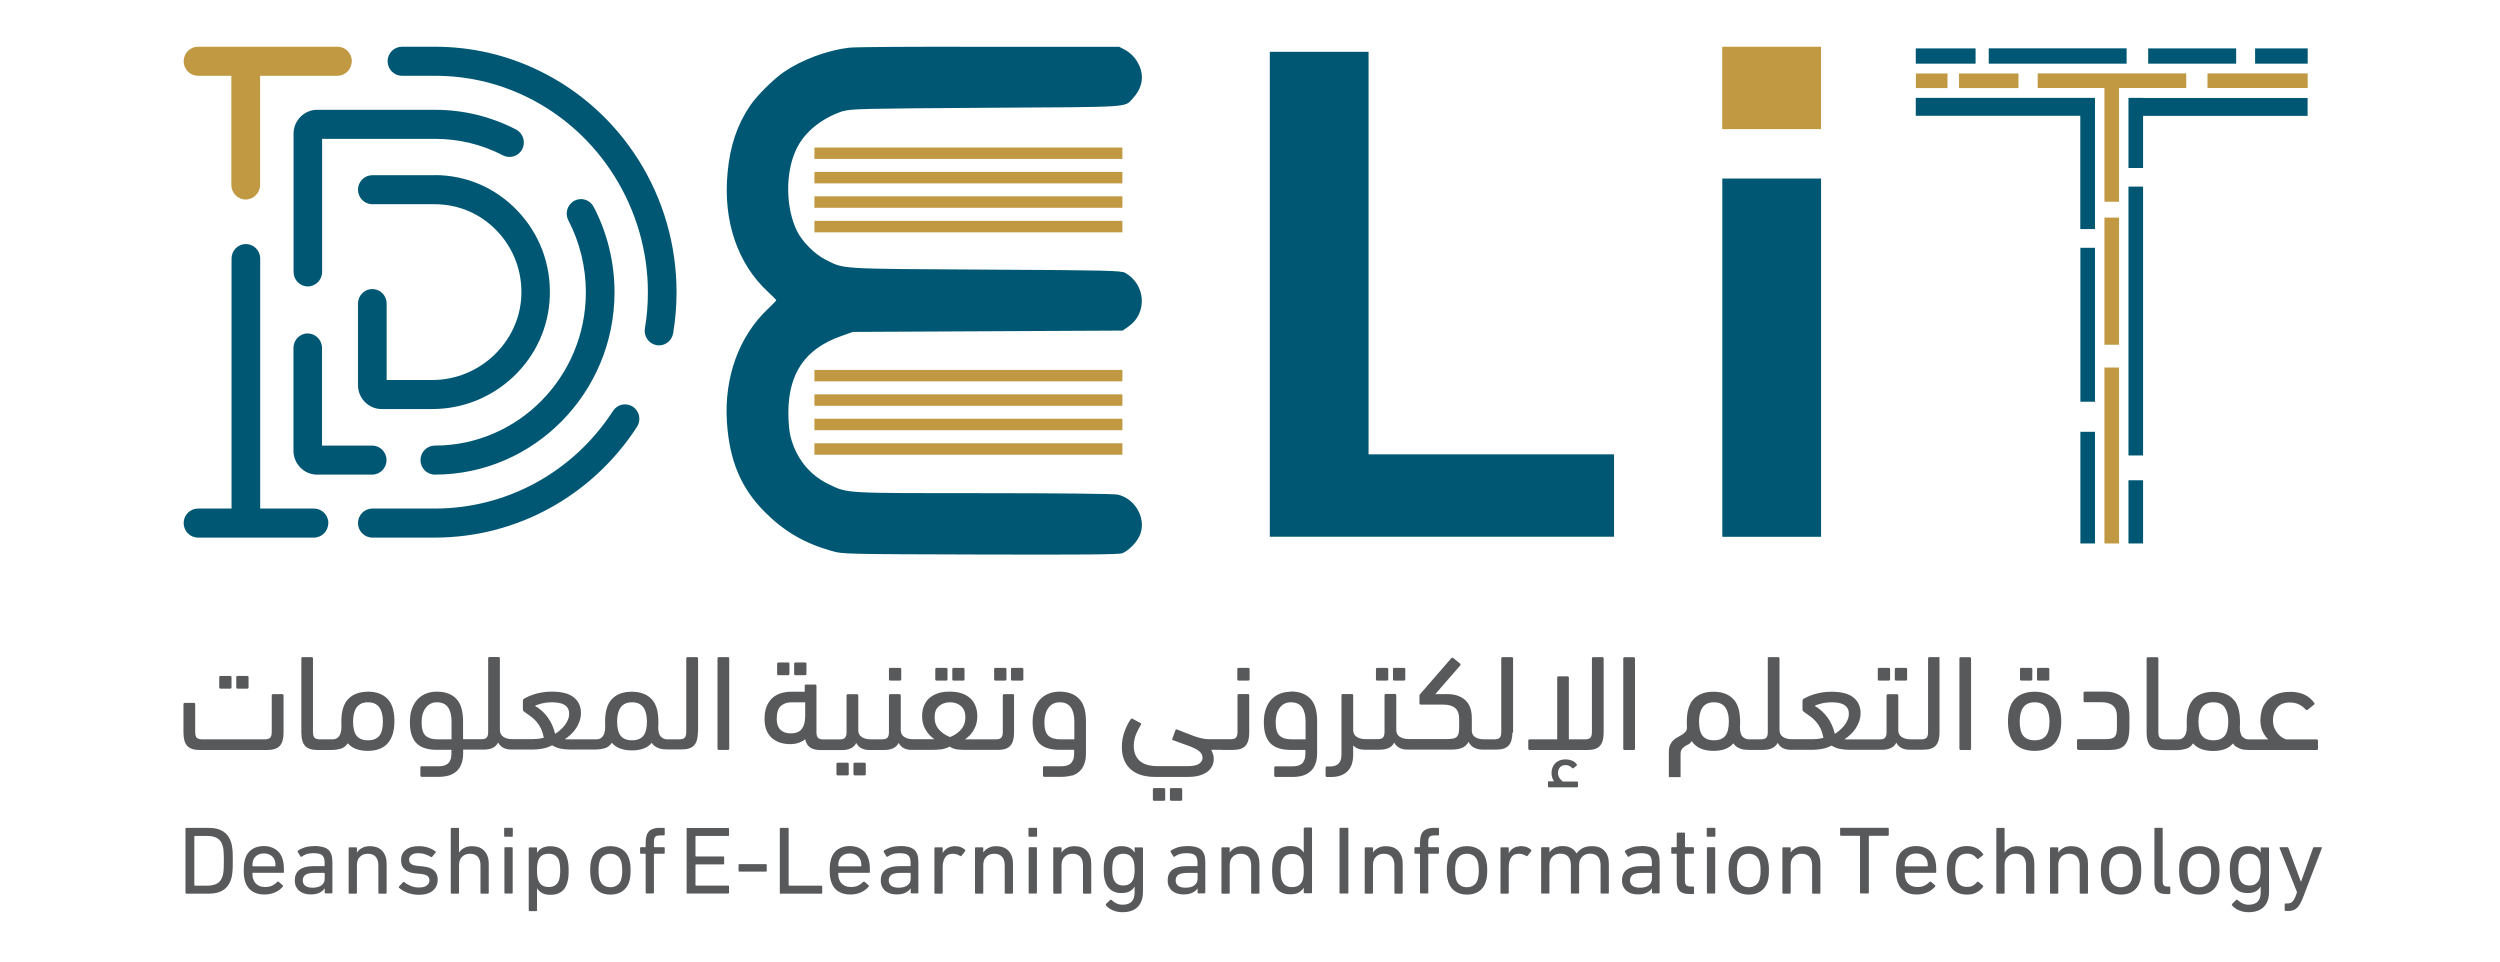 <?xml version="1.0" encoding="UTF-8"?>
<svg id="Layer_1" xmlns="http://www.w3.org/2000/svg" version="1.1" viewBox="0 0 260 100">
  <!-- Generator: Adobe Illustrator 29.1.0, SVG Export Plug-In . SVG Version: 2.1.0 Build 142)  -->
  <defs>
    <style>
      .st0 {
        fill: #c29943;
      }

      .st1 {
        fill: #005773;
      }

      .st2 {
        fill: #58595b;
      }
    </style>
  </defs>
  <path  fill="#58595b" d="M232.61,77.68c.14.09.28.16.43.21.15.05.3.08.46.09.15.01.3.02.44.02h6.99c.1,0,.14-.05.14-.14v-.82c0-.1-.05-.14-.14-.14h-3.15c-.09-.03-.21-.08-.36-.16-.15-.08-.31-.2-.46-.36-.15-.16-.28-.36-.4-.61s-.17-.54-.17-.89c0-.52.15-.95.44-1.3.29-.35.73-.52,1.33-.52.66,0,1.2.25,1.64.74.06.07.13.07.2.01l.64-.51c.08-.06.09-.12.04-.2-.25-.36-.58-.64-1-.85-.42-.2-.91-.3-1.48-.3-.63,0-1.14.1-1.55.29-.4.19-.72.44-.96.73-.23.29-.4.61-.48.96-.09.35-.13.67-.13.96,0,.46.08.86.24,1.19.16.33.35.61.58.82h-2.06c-.21,0-.41-.09-.6-.26-.19-.17-.29-.5-.3-.99,0-.09.02-.19.02-.3,0-.1,0-.21,0-.31,0-1.09-.25-1.88-.74-2.36-.49-.49-1.17-.73-2.03-.73s-1.54.24-2.03.73c-.49.49-.74,1.28-.74,2.36v.29c0,.09,0,.18.01.28,0,.25-.03.45-.08.62-.05.17-.12.3-.21.4-.09.1-.18.17-.29.21-.11.04-.21.06-.32.06h-1.36c-.24,0-.42-.05-.53-.16-.11-.11-.17-.31-.17-.59v-7.66c0-.09-.05-.14-.15-.14h-.93c-.1,0-.14.05-.14.14v7.73c0,.62.13,1.07.39,1.36.26.29.7.43,1.3.43h1.48c.27,0,.57-.04.88-.12.32-.08.58-.27.78-.58.24.28.54.48.88.6s.75.19,1.2.19.84-.06,1.19-.18c.35-.12.64-.32.88-.6.1.15.21.27.35.36ZM231.37,76.52c-.25.31-.64.47-1.18.47s-.93-.16-1.18-.47c-.25-.31-.37-.81-.37-1.49,0-.62.12-1.11.37-1.46.25-.35.64-.53,1.18-.53s.94.18,1.18.53.37.84.37,1.46c0,.68-.12,1.18-.37,1.49ZM93.61,88c-.37,0-.7.04-.98.13-.28.09-.51.2-.7.34-.04.04-.05.09-.02.14l.28.46c.03.05.08.06.14.01.14-.1.31-.18.49-.25.18-.06.42-.1.7-.1.46,0,.77.07.93.22.16.15.25.39.25.72v.35s-.02.06-.06.06h-1.12c-.6,0-1.07.12-1.41.36-.34.24-.51.62-.51,1.13,0,.24.04.45.13.64.09.18.2.33.35.45.15.12.32.21.52.27.2.06.42.09.65.09.38,0,.69-.06.92-.18.24-.12.42-.27.53-.45h.01v.42c0,.07.03.1.1.1h.6c.07,0,.1-.03.1-.1v-3.19c0-.59-.15-1.01-.44-1.26-.29-.25-.79-.38-1.48-.38ZM94.71,91.37c0,.3-.11.53-.33.7-.22.16-.53.25-.92.25-.33,0-.59-.06-.76-.19-.18-.13-.27-.32-.27-.56,0-.27.1-.47.29-.6.19-.12.51-.19.94-.19h.99s.06.02.06.06v.53ZM24.16,88.22c-.02-.15-.04-.27-.06-.37-.02-.1-.05-.2-.08-.29-.32-.97-1.08-1.46-2.28-1.46h-2.35c-.07,0-.1.03-.1.1v6.64c0,.07.03.1.1.1h2.35c1.2,0,1.96-.49,2.28-1.46.03-.09.05-.19.08-.29.02-.1.04-.22.06-.37.02-.15.03-.33.04-.53,0-.21.01-.46.01-.76s0-.56-.01-.76c0-.21-.02-.39-.04-.53ZM23.27,90.19c0,.18-.02.33-.03.46-.01.12-.03.23-.05.31-.02.08-.04.15-.06.21-.12.34-.3.58-.56.72-.26.14-.6.22-1.02.22h-1.28s-.06-.02-.06-.06v-5.05s.02-.06.06-.06h1.28c.42,0,.76.07,1.02.22.26.14.45.38.56.72.02.06.04.13.06.21.02.08.04.18.05.31.01.12.02.28.03.46,0,.18.01.41.01.67s0,.49-.01.67ZM29.42,90.78c.08,0,.11-.03.11-.1,0-.18,0-.34-.01-.48,0-.14-.02-.26-.03-.37-.01-.11-.03-.2-.05-.29-.02-.08-.04-.17-.07-.25-.14-.42-.37-.74-.71-.96s-.74-.34-1.22-.34-.88.11-1.22.33-.58.54-.71.97c-.05.15-.09.32-.12.51-.02.19-.04.43-.04.71s.01.52.04.7c.03.19.07.36.12.51.14.42.37.75.71.97.34.22.76.34,1.26.34.43,0,.81-.08,1.14-.23s.59-.35.79-.59c.04-.05.04-.1-.01-.14l-.42-.37s-.1-.03-.15.02c-.14.15-.31.28-.51.38-.21.1-.46.15-.75.15-.31,0-.57-.07-.78-.21-.21-.14-.37-.35-.46-.63-.03-.08-.05-.16-.06-.25-.01-.09-.02-.2-.02-.33,0-.04.02-.06.06-.06h3.11ZM26.32,89.5c.08-.24.22-.42.42-.55.2-.13.43-.19.71-.19s.52.07.71.19c.2.13.33.31.42.55.05.14.07.32.07.54,0,.04-.02.06-.06.06h-2.28s-.06-.02-.06-.06c0-.22.02-.4.07-.54ZM52.56,88.11c-.07,0-.1.03-.1.1v4.62c0,.07.03.1.1.1h.66c.07,0,.1-.03.1-.1v-4.62c0-.07-.03-.1-.1-.1h-.66ZM107.08,88.11c-.07,0-.1.03-.1.1v4.62c0,.07.03.1.1.1h.66c.07,0,.1-.03.1-.1v-4.62c0-.07-.03-.1-.1-.1h-.66ZM107.06,86.09c-.07,0-.1.03-.1.1v.73c0,.07.03.1.1.1h.7c.07,0,.1-.03.1-.1v-.73c0-.07-.03-.1-.1-.1h-.7ZM99.92,88.1c-.17-.06-.36-.1-.56-.1-.33,0-.6.07-.82.2-.22.13-.38.3-.49.51h-.01v-.49c0-.07-.03-.1-.1-.1h-.66c-.07,0-.1.03-.1.1v4.62c0,.07.03.1.1.1h.66c.07,0,.1-.03.1-.1v-2.64c0-.42.08-.76.25-1.02.16-.26.43-.39.81-.39.14,0,.28.02.4.06.12.04.24.1.36.17.05.04.1.03.14-.02l.38-.49s.03-.09-.02-.14c-.12-.11-.27-.2-.45-.27ZM103.64,88c-.34,0-.62.06-.85.19-.23.12-.41.28-.52.47h-.01v-.44c0-.07-.03-.1-.1-.1h-.66c-.07,0-.1.03-.1.1v4.62c0,.07.03.1.1.1h.66c.07,0,.1-.03.1-.1v-2.87c0-.36.1-.65.31-.86.21-.21.48-.32.82-.32.37,0,.64.11.83.32.18.21.27.52.27.91v2.82c0,.07.03.1.1.1h.66c.07,0,.1-.03.1-.1v-3.02c0-.55-.15-.99-.45-1.32-.3-.33-.72-.49-1.25-.49ZM68.64,86.09c-.51,0-.89.12-1.13.35s-.36.63-.36,1.2v.41s-.02.06-.06.06h-.42c-.07,0-.1.03-.1.1v.48c0,.07.03.1.1.1h.42s.06.02.06.06v3.97c0,.07.03.1.1.1h.66c.07,0,.1-.03.1-.1v-3.97s.02-.06.06-.06h.96c.07,0,.1-.03.1-.1v-.48c0-.07-.03-.1-.1-.1h-.96s-.06-.02-.06-.06v-.45c0-.15.01-.27.03-.36.02-.09.06-.17.11-.22.05-.05.13-.09.23-.11.1-.02.22-.03.38-.03h.27c.07,0,.1-.03.1-.1v-.58c0-.07-.03-.1-.1-.1h-.38ZM58.96,89.16c-.12-.38-.33-.67-.62-.86-.29-.19-.65-.29-1.08-.29-.37,0-.67.06-.89.19-.22.12-.39.28-.51.48h-.01v-.45c0-.07-.03-.1-.1-.1h-.66c-.07,0-.1.03-.1.1v6.43c0,.07.03.1.1.1h.66c.07,0,.1-.03.1-.1v-2.27h.01c.12.19.29.36.51.48.22.13.52.19.89.19.43,0,.79-.1,1.08-.29.29-.19.49-.48.62-.86.07-.19.11-.4.14-.6.02-.21.04-.46.04-.76s-.01-.55-.04-.76c-.02-.2-.07-.4-.14-.6ZM58.23,91.09c-.02.16-.05.31-.09.43-.17.49-.53.73-1.08.73s-.92-.25-1.09-.73c-.04-.11-.07-.25-.09-.41-.02-.16-.03-.36-.03-.6s0-.44.03-.59.05-.29.09-.41c.16-.48.53-.72,1.09-.72s.91.24,1.08.72c.04.13.07.28.09.44.02.16.03.35.03.56s0,.41-.03.57ZM65.42,89.3c-.14-.42-.37-.74-.71-.96-.34-.22-.75-.34-1.23-.34s-.89.11-1.23.34c-.34.22-.58.55-.71.96-.05.17-.1.34-.12.52-.03.18-.04.41-.04.69s.01.51.04.7c.03.18.07.36.12.53.14.41.37.73.71.96.34.23.75.34,1.23.34s.89-.11,1.23-.34c.34-.23.58-.55.71-.96.05-.17.1-.34.12-.53.03-.18.04-.42.04-.7s-.01-.51-.04-.69c-.03-.18-.07-.36-.12-.52ZM64.68,91.09c-.02.14-.05.28-.09.42-.08.24-.22.43-.41.56-.19.13-.43.2-.7.2s-.51-.07-.7-.2c-.19-.13-.33-.32-.41-.56-.04-.13-.07-.27-.09-.42s-.03-.33-.03-.57,0-.42.03-.56c.02-.14.05-.28.09-.41.08-.24.22-.43.41-.56.19-.13.42-.2.7-.2s.51.07.7.2c.19.13.33.32.41.56.04.13.07.27.09.41.02.14.03.33.03.56s0,.42-.03.57ZM90.36,90.78c.08,0,.11-.03.11-.1,0-.18,0-.34-.01-.48,0-.14-.02-.26-.03-.37-.01-.11-.03-.2-.05-.29-.02-.08-.04-.17-.07-.25-.14-.42-.37-.74-.71-.96-.34-.22-.74-.34-1.22-.34s-.88.11-1.22.33c-.34.22-.58.54-.71.97-.05.15-.09.32-.12.51-.02.19-.04.43-.04.71s.01.52.04.7c.03.19.07.36.12.51.14.42.37.75.71.97.34.22.76.34,1.26.34.43,0,.81-.08,1.13-.23s.59-.35.79-.59c.04-.05.04-.1-.01-.14l-.42-.37s-.1-.03-.15.02c-.14.15-.31.28-.51.38-.21.1-.46.15-.75.15s-.57-.07-.78-.21c-.21-.14-.37-.35-.46-.63-.03-.08-.05-.16-.06-.25-.01-.09-.02-.2-.02-.33,0-.04.02-.06.06-.06h3.11ZM87.25,89.5c.08-.24.22-.42.42-.55.2-.13.43-.19.71-.19s.52.07.71.19c.2.13.33.31.42.55.05.14.07.32.07.54,0,.04-.02.06-.06.06h-2.28s-.06-.02-.06-.06c0-.22.02-.4.07-.54ZM49.12,88c-.34,0-.62.06-.85.19-.23.12-.41.28-.52.47h-.01v-2.46c0-.07-.03-.1-.1-.1h-.66c-.07,0-.1.03-.1.1v6.64c0,.07.03.1.1.1h.66c.07,0,.1-.03.1-.1v-2.87c0-.36.1-.65.31-.86.21-.21.48-.32.82-.32.37,0,.65.11.83.32.18.21.27.52.27.91v2.82c0,.07.03.1.1.1h.66c.07,0,.1-.03.1-.1v-3.02c0-.55-.15-.99-.45-1.32-.3-.33-.72-.49-1.25-.49ZM52.53,86.09c-.07,0-.1.03-.1.1v.73c0,.07.03.1.1.1h.7c.07,0,.1-.03.1-.1v-.73c0-.07-.03-.1-.1-.1h-.7ZM44.04,90.11l-.52-.05c-.37-.03-.63-.1-.76-.21-.14-.1-.21-.25-.21-.45s.08-.35.24-.48c.16-.12.39-.19.7-.19.25,0,.5.04.73.12.24.08.43.17.59.27.05.03.1.03.14-.02l.35-.43c.04-.06.03-.11-.02-.14-.21-.15-.46-.28-.75-.38-.3-.1-.63-.15-.99-.15-.58,0-1.03.13-1.35.39-.32.26-.48.62-.48,1.08,0,.4.12.71.37.94s.61.37,1.1.42l.52.05c.38.04.64.12.77.23.13.11.19.26.19.45,0,.21-.09.39-.27.53-.18.14-.45.21-.81.21-.3,0-.58-.05-.85-.16-.26-.11-.49-.24-.67-.39-.05-.05-.1-.05-.14,0l-.42.44s-.05.09,0,.14c.1.09.22.17.35.26.13.08.28.16.45.23.17.07.35.13.56.17.21.04.43.07.67.07.64,0,1.14-.14,1.48-.43.34-.29.51-.67.51-1.15,0-.39-.12-.7-.37-.94-.24-.23-.62-.38-1.12-.42ZM76.91,89.87c-.07,0-.1.03-.1.1v.58c0,.07.03.1.1.1h2.73c.07,0,.1-.03.1-.1v-.58c0-.07-.03-.1-.1-.1h-2.73ZM82.08,92.1s-.06-.02-.06-.06v-5.84c0-.07-.03-.1-.1-.1h-.72c-.07,0-.1.03-.1.1v6.64c0,.07.03.1.1.1h4.21c.07,0,.1-.03.1-.1v-.63c0-.07-.03-.1-.1-.1h-3.33ZM32.67,88c-.37,0-.7.04-.98.13-.28.09-.51.2-.7.34-.04.04-.05.09-.02.14l.28.46c.03.05.08.06.14.01.14-.1.31-.18.49-.25.18-.06.42-.1.7-.1.46,0,.77.07.93.22.16.15.25.39.25.72v.35s-.02.06-.06.06h-1.12c-.6,0-1.07.12-1.41.36-.34.24-.51.62-.51,1.13,0,.24.04.45.13.64.09.18.2.33.35.45.15.12.32.21.52.27.2.06.42.09.65.09.38,0,.68-.06.92-.18.24-.12.42-.27.53-.45h.01v.42c0,.07.03.1.1.1h.6c.07,0,.1-.03.1-.1v-3.19c0-.59-.15-1.01-.44-1.26-.29-.25-.79-.38-1.48-.38ZM33.77,91.37c0,.3-.11.53-.33.7-.22.16-.53.25-.92.25-.33,0-.58-.06-.76-.19-.18-.13-.27-.32-.27-.56,0-.27.1-.47.29-.6.19-.12.51-.19.94-.19h.99s.06.02.06.06v.53ZM38.5,88c-.34,0-.62.06-.85.19-.23.12-.41.28-.52.47h-.01v-.44c0-.07-.03-.1-.1-.1h-.66c-.07,0-.1.03-.1.1v4.62c0,.07.03.1.1.1h.66c.07,0,.1-.03.1-.1v-2.87c0-.36.1-.65.31-.86.21-.21.48-.32.82-.32.37,0,.65.11.83.32.18.21.27.52.27.91v2.82c0,.07.03.1.1.1h.66c.07,0,.1-.03.1-.1v-3.02c0-.55-.15-.99-.45-1.32-.3-.33-.72-.49-1.25-.49ZM71.51,86.09c-.07,0-.1.03-.1.1v6.64c0,.07.03.1.1.1h4.21c.07,0,.1-.03.1-.1v-.63c0-.07-.03-.1-.1-.1h-3.33s-.06-.02-.06-.06v-2.08s.02-.06.06-.06h2.82c.07,0,.1-.03.1-.1v-.63c0-.07-.03-.1-.1-.1h-2.82s-.06-.02-.06-.06v-2.01s.02-.06.06-.06h3.33c.07,0,.1-.03.1-.1v-.63c0-.07-.03-.1-.1-.1h-4.21ZM203.46,89.54c.08-.25.22-.44.41-.57.19-.12.42-.19.69-.19.25,0,.45.04.61.13.16.09.31.22.45.39.04.05.09.05.14.01l.45-.36c.05-.04.07-.09.03-.14-.18-.26-.41-.45-.69-.6-.28-.14-.61-.22-.99-.22-.47,0-.88.11-1.22.33-.34.22-.58.54-.72.97-.05.15-.09.32-.11.52-.03.2-.04.43-.04.7s.01.51.04.71c.03.2.07.37.11.52.14.42.38.74.72.97.34.22.75.33,1.22.33.38,0,.71-.07.99-.22.28-.14.52-.34.69-.6.03-.05.02-.1-.03-.14l-.45-.36c-.05-.04-.1-.04-.14,0-.14.17-.29.31-.45.39-.16.09-.36.13-.61.13-.27,0-.5-.06-.69-.19-.19-.12-.33-.31-.41-.57-.04-.13-.07-.27-.09-.43-.02-.16-.03-.34-.03-.56s0-.4.03-.55c.02-.15.05-.29.09-.42ZM191.47,86.09c-.07,0-.1.03-.1.1v.63c0,.07.03.1.1.1h1.91s.06.02.06.06v5.84c0,.07.03.1.1.1h.72c.07,0,.1-.03.1-.1v-5.84s.02-.06.06-.06h1.91c.07,0,.1-.03.1-.1v-.63c0-.07-.03-.1-.1-.1h-4.87ZM177.62,88.11c-.07,0-.1.03-.1.1v4.62c0,.07.03.1.1.1h.66c.07,0,.1-.03.1-.1v-4.62c0-.07-.03-.1-.1-.1h-.66ZM158.79,88.1c-.17-.06-.36-.1-.56-.1-.33,0-.6.07-.82.2-.22.13-.38.3-.49.51h-.01v-.49c0-.07-.03-.1-.1-.1h-.66c-.07,0-.1.03-.1.1v4.62c0,.07.03.1.1.1h.66c.07,0,.1-.03.1-.1v-2.64c0-.42.08-.76.25-1.02s.43-.39.81-.39c.14,0,.28.02.4.06.12.04.24.1.36.17.05.04.1.03.14-.02l.38-.49s.03-.09-.02-.14c-.12-.11-.27-.2-.45-.27ZM187.61,88c-.34,0-.62.06-.85.19s-.41.28-.52.47h-.01v-.44c0-.07-.03-.1-.1-.1h-.66c-.07,0-.1.03-.1.1v4.62c0,.07.03.1.1.1h.66c.07,0,.1-.03.1-.1v-2.87c0-.36.1-.65.31-.86.21-.21.48-.32.82-.32.37,0,.64.11.83.32.18.21.27.52.27.91v2.82c0,.07.03.1.1.1h.66c.07,0,.1-.03.1-.1v-3.02c0-.55-.15-.99-.45-1.32-.3-.33-.72-.49-1.25-.49ZM177.6,86.09c-.07,0-.1.03-.1.1v.73c0,.07.03.1.1.1h.7c.07,0,.1-.03.1-.1v-.73c0-.07-.03-.1-.1-.1h-.7ZM165.56,88c-.38,0-.69.07-.95.2-.26.13-.47.32-.64.55h-.01c-.14-.24-.33-.43-.57-.56-.24-.13-.53-.2-.87-.2s-.62.06-.85.19c-.23.12-.41.28-.52.47h-.01v-.44c0-.07-.03-.1-.1-.1h-.66c-.07,0-.1.03-.1.1v4.62c0,.07.03.1.1.1h.66c.07,0,.1-.03.1-.1v-2.87c0-.36.1-.65.31-.86.21-.21.48-.32.82-.32.37,0,.65.11.83.32.18.21.27.52.27.91v2.82c0,.07.03.1.1.1h.66c.07,0,.1-.03.1-.1v-2.87c0-.36.11-.65.32-.86.21-.21.48-.32.81-.32.37,0,.65.11.83.32.18.21.27.52.27.91v2.82c0,.07.03.1.1.1h.66c.07,0,.1-.03.1-.1v-3.02c0-.55-.15-.99-.45-1.32-.3-.33-.73-.49-1.31-.49ZM170.7,88c-.37,0-.69.04-.98.13-.28.09-.51.2-.7.34-.04.04-.05.09-.02.14l.28.46c.03.05.08.06.14.01.14-.1.31-.18.49-.25.19-.06.42-.1.7-.1.46,0,.77.07.93.22.16.15.25.39.25.72v.35s-.02.06-.06.06h-1.12c-.6,0-1.07.12-1.41.36-.34.24-.51.62-.51,1.13,0,.24.04.45.13.64.09.18.2.33.35.45.15.12.32.21.52.27.2.06.42.09.65.09.38,0,.68-.06.92-.18.24-.12.42-.27.53-.45h.01v.42c0,.07.03.1.1.1h.6c.07,0,.1-.03.1-.1v-3.19c0-.59-.15-1.01-.44-1.26-.29-.25-.79-.38-1.48-.38ZM171.8,91.37c0,.3-.11.53-.33.7s-.53.25-.92.25c-.33,0-.58-.06-.76-.19-.18-.13-.27-.32-.27-.56,0-.27.1-.47.29-.6.19-.12.51-.19.94-.19h.99s.06.02.06.06v.53ZM175.3,88.11s-.06-.02-.06-.06v-1.36c0-.07-.03-.1-.1-.1h-.66c-.07,0-.1.03-.1.1v1.36s-.02.06-.06.06h-.41c-.07,0-.1.03-.1.1v.48c0,.07.03.1.1.1h.41s.06.02.06.06v2.76c0,.48.1.82.3,1.04.2.22.54.33,1.02.33h.38c.07,0,.1-.03.1-.1v-.58c0-.07-.03-.1-.1-.1h-.22c-.22,0-.38-.04-.48-.13-.1-.08-.15-.25-.15-.49v-2.73s.02-.06.06-.06h.78c.07,0,.1-.03.1-.1v-.48c0-.07-.03-.1-.1-.1h-.78ZM183.81,89.3c-.14-.42-.37-.74-.71-.96-.34-.22-.75-.34-1.23-.34s-.89.11-1.23.34-.58.55-.71.96c-.05.17-.1.34-.12.52-.03.18-.04.41-.04.69s.01.51.04.7c.03.18.07.36.12.53.14.41.37.73.71.96.34.23.75.34,1.23.34s.89-.11,1.23-.34c.34-.23.58-.55.71-.96.05-.17.1-.34.12-.53.03-.18.04-.42.04-.7s-.01-.51-.04-.69c-.03-.18-.07-.36-.12-.52ZM183.07,91.09c-.02.14-.05.28-.09.42-.08.24-.22.43-.41.56-.19.13-.42.2-.7.2s-.51-.07-.7-.2c-.19-.13-.33-.32-.41-.56-.04-.13-.07-.27-.09-.42-.02-.14-.03-.33-.03-.57s0-.42.03-.56c.02-.14.05-.28.09-.41.08-.24.22-.43.41-.56.19-.13.42-.2.7-.2s.51.07.7.2c.19.13.33.32.41.56.04.13.07.27.09.41.02.14.03.33.03.56s0,.42-.03.57ZM235.21,88.11c-.07,0-.1.03-.1.1v.45h-.01c-.12-.2-.28-.36-.5-.48-.22-.12-.51-.18-.87-.18-.42,0-.77.1-1.05.3-.28.2-.48.49-.61.87-.06.18-.1.37-.13.56-.02.19-.04.43-.04.71s.01.52.04.71c.02.19.07.38.13.56.12.38.33.67.61.87.28.2.63.3,1.05.3.36,0,.65-.06.87-.18.22-.12.38-.29.5-.49h.01v.57c0,.44-.1.77-.31.99-.21.21-.52.32-.93.32-.24,0-.45-.04-.63-.13-.18-.08-.36-.2-.53-.36-.05-.05-.11-.05-.15,0l-.42.41s-.05.09-.01.14c.16.21.4.39.71.52.31.13.64.2.99.2.7,0,1.23-.18,1.6-.55.37-.37.55-.89.55-1.58v-4.51c0-.07-.03-.1-.1-.1h-.66ZM235.08,90.97c-.02.15-.05.28-.09.4-.17.48-.52.72-1.05.72s-.87-.24-1.04-.72c-.08-.24-.12-.55-.12-.93,0-.19.01-.37.03-.52.02-.15.05-.29.09-.42.17-.47.52-.71,1.04-.71s.88.24,1.05.71c.04.13.07.26.09.41.02.14.03.32.03.53s0,.38-.03.53ZM230.67,89.3c-.14-.42-.37-.74-.71-.96s-.75-.34-1.23-.34-.89.11-1.23.34c-.34.22-.58.55-.71.96-.05.17-.1.34-.12.52-.03.18-.04.41-.04.69s.01.51.04.7c.03.18.07.36.12.53.14.41.37.73.71.96.34.23.75.34,1.23.34s.89-.11,1.23-.34c.34-.23.58-.55.71-.96.05-.17.1-.34.12-.53.03-.18.04-.42.04-.7s-.01-.51-.04-.69c-.03-.18-.07-.36-.12-.52ZM229.93,91.09c-.02.14-.05.28-.09.42-.08.24-.22.43-.41.56-.19.13-.42.2-.7.2s-.51-.07-.7-.2c-.19-.13-.33-.32-.41-.56-.04-.13-.07-.27-.09-.42-.02-.14-.03-.33-.03-.57s0-.42.03-.56c.02-.14.05-.28.09-.41.08-.24.22-.43.41-.56.19-.13.42-.2.7-.2s.51.07.7.2c.19.13.33.32.41.56.04.13.07.27.09.41.02.14.03.33.03.56s0,.42-.03.57ZM225.41,92.2c-.17,0-.3-.04-.37-.12-.08-.08-.12-.22-.12-.42v-5.47c0-.07-.03-.1-.1-.1h-.66c-.07,0-.1.03-.1.1v5.52c0,.44.09.76.28.96.18.2.49.31.92.31h.35c.07,0,.1-.03.1-.1v-.58c0-.07-.03-.1-.1-.1h-.19ZM241.37,88.11h-.7c-.06,0-.1.03-.12.1l-1.24,3.48h-.02l-1.29-3.48c-.02-.07-.06-.1-.12-.1h-.72c-.08,0-.1.03-.08.1l1.81,4.58-.16.44c-.11.28-.23.46-.35.57-.12.1-.28.16-.48.16h-.19c-.07,0-.1.03-.1.1v.58c0,.07.03.1.1.1h.27c.18,0,.35-.02.49-.07.14-.04.28-.12.4-.23.12-.11.23-.26.34-.44.11-.19.21-.42.32-.7l1.94-5.09c.02-.07,0-.1-.08-.1ZM222.53,89.3c-.14-.42-.37-.74-.71-.96-.34-.22-.75-.34-1.23-.34s-.89.11-1.23.34-.58.55-.71.96c-.05.17-.1.34-.12.52-.03.18-.04.41-.04.69s.01.51.04.7c.03.18.07.36.12.53.14.41.37.73.71.96.34.23.75.34,1.23.34s.89-.11,1.23-.34c.34-.23.58-.55.71-.96.05-.17.1-.34.12-.53.03-.18.04-.42.04-.7s-.01-.51-.04-.69c-.03-.18-.07-.36-.12-.52ZM221.78,91.09c-.02.14-.05.28-.09.42-.08.24-.22.43-.41.56-.19.13-.42.2-.7.2s-.51-.07-.7-.2c-.19-.13-.33-.32-.41-.56-.04-.13-.07-.27-.09-.42-.02-.14-.03-.33-.03-.57s0-.42.03-.56c.02-.14.05-.28.09-.41.08-.24.22-.43.41-.56.19-.13.42-.2.7-.2s.51.07.7.2c.19.13.33.32.41.56.04.13.07.27.09.41.02.14.03.33.03.56s0,.42-.03.57ZM209.86,88c-.34,0-.62.06-.85.19-.23.12-.41.28-.52.47h-.01v-2.46c0-.07-.03-.1-.1-.1h-.66c-.07,0-.1.03-.1.1v6.64c0,.07.03.1.1.1h.66c.07,0,.1-.03.1-.1v-2.87c0-.36.1-.65.31-.86.21-.21.48-.32.82-.32.37,0,.65.11.83.32.18.21.27.52.27.91v2.82c0,.07.03.1.1.1h.66c.07,0,.1-.03.1-.1v-3.02c0-.55-.15-.99-.45-1.32-.3-.33-.72-.49-1.25-.49ZM201.26,90.78c.08,0,.11-.03.11-.1,0-.18,0-.34-.01-.48,0-.14-.02-.26-.03-.37-.01-.11-.03-.2-.05-.29-.02-.08-.04-.17-.07-.25-.14-.42-.37-.74-.71-.96-.34-.22-.74-.34-1.22-.34s-.88.11-1.22.33c-.34.22-.58.54-.71.97-.05.15-.09.32-.12.51-.02.19-.04.43-.04.71s.01.52.04.7c.03.19.07.36.12.51.14.42.37.75.71.97.34.22.76.34,1.26.34.43,0,.81-.08,1.14-.23.32-.15.59-.35.79-.59.04-.05.04-.1-.01-.14l-.42-.37s-.1-.03-.15.02c-.14.15-.31.28-.51.38-.21.1-.46.15-.75.15s-.57-.07-.78-.21c-.21-.14-.37-.35-.46-.63-.03-.08-.05-.16-.06-.25-.01-.09-.02-.2-.02-.33,0-.04.02-.06.06-.06h3.11ZM198.16,89.5c.08-.24.22-.42.42-.55.2-.13.43-.19.71-.19s.52.07.71.19c.2.13.33.31.42.55.05.14.07.32.07.54,0,.04-.02.06-.06.06h-2.28s-.06-.02-.06-.06c0-.22.02-.4.07-.54ZM215.44,88c-.34,0-.62.06-.85.19-.23.12-.41.28-.52.47h-.01v-.44c0-.07-.03-.1-.1-.1h-.66c-.07,0-.1.03-.1.1v4.62c0,.07.03.1.1.1h.66c.07,0,.1-.03.1-.1v-2.87c0-.36.1-.65.31-.86.21-.21.48-.32.82-.32.37,0,.64.11.83.32.18.21.27.52.27.91v2.82c0,.07.03.1.1.1h.66c.07,0,.1-.03.1-.1v-3.02c0-.55-.15-.99-.45-1.32-.3-.33-.72-.49-1.25-.49ZM144.17,88c-.34,0-.62.06-.85.19-.23.12-.41.28-.52.47h-.01v-.44c0-.07-.03-.1-.1-.1h-.66c-.07,0-.1.03-.1.1v4.62c0,.07.03.1.1.1h.66c.07,0,.1-.03.1-.1v-2.87c0-.36.1-.65.31-.86.21-.21.48-.32.82-.32.37,0,.64.11.83.32.18.21.27.52.27.91v2.82c0,.07.03.1.1.1h.66c.07,0,.1-.03.1-.1v-3.02c0-.55-.15-.99-.45-1.32-.3-.33-.72-.49-1.25-.49ZM139.41,86.09c-.07,0-.1.03-.1.1v6.64c0,.07.03.1.1.1h.72c.07,0,.1-.03.1-.1v-6.64c0-.07-.03-.1-.1-.1h-.72ZM118.1,88.11c-.07,0-.1.03-.1.1v.45h-.01c-.12-.2-.28-.36-.5-.48-.22-.12-.51-.18-.87-.18-.42,0-.77.1-1.05.3-.28.2-.48.49-.61.87-.06.18-.1.37-.13.56s-.04.43-.04.71.01.52.04.71.07.38.13.56c.12.38.33.67.61.87.28.2.63.3,1.05.3.36,0,.65-.06.87-.18.22-.12.38-.29.5-.49h.01v.57c0,.44-.1.77-.31.99-.21.21-.52.32-.93.32-.24,0-.45-.04-.63-.13-.18-.08-.36-.2-.53-.36-.05-.05-.11-.05-.15,0l-.42.41s-.05.09-.01.14c.16.21.4.39.71.52.31.13.64.2.99.2.7,0,1.23-.18,1.6-.55.37-.37.55-.89.55-1.58v-4.51c0-.07-.03-.1-.1-.1h-.66ZM117.97,90.97c-.02.15-.05.28-.09.4-.17.48-.52.72-1.05.72s-.87-.24-1.04-.72c-.08-.24-.12-.55-.12-.93,0-.19.01-.37.03-.52.02-.15.05-.29.09-.42.17-.47.52-.71,1.04-.71s.88.24,1.05.71c.04.13.07.26.09.41.02.14.03.32.03.53s0,.38-.03.53ZM129.27,88c-.34,0-.62.06-.85.19s-.41.28-.52.47h-.01v-.44c0-.07-.03-.1-.1-.1h-.66c-.07,0-.1.03-.1.1v4.62c0,.07.03.1.1.1h.66c.07,0,.1-.03.1-.1v-2.87c0-.36.1-.65.31-.86.21-.21.48-.32.82-.32.37,0,.64.11.83.32.18.21.27.52.27.91v2.82c0,.07.03.1.1.1h.66c.07,0,.1-.03.1-.1v-3.02c0-.55-.15-.99-.45-1.32-.3-.33-.72-.49-1.25-.49ZM111.78,88c-.34,0-.62.06-.85.19-.23.12-.41.28-.52.47h-.01v-.44c0-.07-.03-.1-.1-.1h-.66c-.07,0-.1.03-.1.1v4.62c0,.07.03.1.1.1h.66c.07,0,.1-.03.1-.1v-2.87c0-.36.1-.65.31-.86.21-.21.48-.32.82-.32.37,0,.64.11.83.32.18.21.27.52.27.91v2.82c0,.07.03.1.1.1h.66c.07,0,.1-.03.1-.1v-3.02c0-.55-.15-.99-.45-1.32-.3-.33-.72-.49-1.25-.49ZM154.51,89.3c-.14-.42-.37-.74-.71-.96-.34-.22-.75-.34-1.23-.34s-.89.11-1.23.34-.58.55-.71.96c-.05.17-.1.34-.12.52-.03.18-.04.41-.04.69s.01.51.04.7c.03.18.07.36.12.53.14.41.37.73.71.96.34.23.75.34,1.23.34s.89-.11,1.23-.34c.34-.23.58-.55.71-.96.05-.17.1-.34.12-.53.03-.18.04-.42.04-.7s-.01-.51-.04-.69c-.03-.18-.07-.36-.12-.52ZM153.76,91.09c-.02.14-.05.28-.09.42-.08.24-.22.43-.41.56-.19.13-.42.2-.7.2s-.51-.07-.7-.2c-.19-.13-.33-.32-.41-.56-.04-.13-.07-.27-.09-.42-.02-.14-.03-.33-.03-.57s0-.42.03-.56c.02-.14.05-.28.09-.41.08-.24.22-.43.41-.56.19-.13.42-.2.7-.2s.51.07.7.2c.19.13.33.32.41.56.04.13.07.27.09.41.02.14.03.33.03.56s0,.42-.03.57ZM123.45,88c-.37,0-.69.04-.98.13-.28.09-.51.2-.7.34-.04.04-.05.09-.02.14l.28.46c.03.05.08.06.14.01.14-.1.31-.18.49-.25.18-.06.42-.1.7-.1.46,0,.77.07.93.22.16.15.25.39.25.72v.35s-.02.06-.06.06h-1.12c-.6,0-1.07.12-1.41.36-.34.24-.51.62-.51,1.13,0,.24.04.45.13.64.09.18.2.33.35.45.15.12.32.21.52.27.2.06.42.09.65.09.38,0,.68-.06.92-.18.24-.12.42-.27.53-.45h.01v.42c0,.07.03.1.1.1h.6c.07,0,.1-.03.1-.1v-3.19c0-.59-.15-1.01-.44-1.26-.29-.25-.79-.38-1.48-.38ZM124.55,91.37c0,.3-.11.53-.33.7s-.53.25-.92.25c-.33,0-.58-.06-.76-.19-.18-.13-.27-.32-.27-.56,0-.27.1-.47.29-.6.19-.12.51-.19.94-.19h.99s.06.02.06.06v.53ZM135.69,86.09c-.07,0-.1.03-.1.1v2.47h-.01c-.12-.19-.29-.35-.51-.48-.22-.12-.52-.19-.89-.19-.43,0-.79.1-1.08.29-.29.19-.49.48-.62.86-.07.19-.11.39-.14.6-.02.21-.04.46-.04.76s.01.56.04.76c.02.21.07.41.14.6.12.38.33.67.62.86.29.19.65.29,1.08.29.37,0,.67-.06.89-.19.22-.13.39-.29.51-.48h.01v.46c0,.07.03.1.1.1h.66c.07,0,.1-.03.1-.1v-6.64c0-.07-.03-.1-.1-.1h-.66ZM135.56,91.12c-.02.16-.05.29-.09.41-.16.49-.53.73-1.09.73s-.91-.25-1.08-.73c-.04-.13-.07-.27-.09-.43-.02-.16-.03-.35-.03-.57s0-.4.03-.56c.02-.16.05-.31.09-.44.17-.48.53-.72,1.08-.72s.92.24,1.09.72c.04.12.07.26.09.41.02.15.03.35.03.59s0,.44-.03.6ZM149.18,86.09c-.51,0-.89.12-1.14.35-.24.23-.36.63-.36,1.2v.41s-.02.06-.06.06h-.42c-.07,0-.1.03-.1.1v.48c0,.07.03.1.1.1h.42s.06.02.06.06v3.97c0,.07.03.1.1.1h.66c.07,0,.1-.03.1-.1v-3.97s.02-.06.06-.06h.95c.07,0,.1-.03.1-.1v-.48c0-.07-.03-.1-.1-.1h-.95s-.06-.02-.06-.06v-.45c0-.15.01-.27.03-.36.02-.09.06-.17.11-.22.05-.05.13-.09.23-.11.1-.02.22-.03.38-.03h.27c.07,0,.1-.03.1-.1v-.58c0-.07-.03-.1-.1-.1h-.38ZM103.53,70.78h.99c.1,0,.15-.05.15-.14v-1.04c0-.09-.05-.14-.15-.14h-.99c-.1,0-.14.05-.14.14v1.04c0,.1.05.14.14.14ZM128.82,70.78h.99c.1,0,.15-.05.15-.14v-1.04c0-.09-.05-.14-.15-.14h-.99c-.1,0-.14.05-.14.14v1.04c0,.1.05.14.14.14ZM99.18,70.78h.99c.1,0,.14-.05.14-.14v-1.04c0-.09-.05-.14-.14-.14h-.99c-.1,0-.14.05-.14.14v1.04c0,.1.05.14.14.14ZM82.74,70.22h.99c.1,0,.14-.05.14-.14v-1.04c0-.1-.05-.14-.14-.14h-.99c-.1,0-.15.05-.15.14v1.04c0,.1.05.14.15.14ZM143.24,70.78h.99c.1,0,.15-.05.15-.14v-1.04c0-.09-.05-.14-.15-.14h-.99c-.1,0-.14.05-.14.14v1.04c0,.1.05.14.14.14ZM92.6,70.78h.99c.1,0,.14-.05.14-.14v-1.04c0-.09-.05-.14-.14-.14h-.99c-.1,0-.15.05-.15.14v1.04c0,.1.05.14.15.14ZM97.41,70.78h.99c.1,0,.14-.05.14-.14v-1.04c0-.09-.05-.14-.14-.14h-.99c-.1,0-.14.05-.14.14v1.04c0,.1.05.14.14.14ZM160.99,81.38v.4c0,.07.03.1.09.1h2.94c.06,0,.09-.03.09-.1v-.4c0-.07-.03-.1-.09-.1h-1.49c-.11-.08-.22-.19-.33-.35-.11-.16-.17-.34-.17-.55s.07-.41.2-.57c.13-.16.33-.24.6-.24.15,0,.28.03.39.09s.22.14.3.23c.04.04.09.03.16-.03l.3-.24s.03-.08,0-.14c-.12-.16-.27-.28-.47-.37-.2-.08-.42-.13-.67-.13-.28,0-.51.04-.7.13-.19.09-.34.2-.46.34-.12.14-.2.29-.25.45-.05.17-.07.32-.07.48,0,.18.02.34.07.49.05.15.11.28.19.39h-.55c-.06,0-.09.03-.09.1ZM75.7,68.34h-.93c-.1,0-.15.05-.15.14v9.37c0,.09.05.14.15.14h.93c.1,0,.14-.05.14-.14v-9.37c0-.09-.05-.14-.14-.14ZM210.22,70.78h.99c.1,0,.15-.05.15-.14v-1.04c0-.09-.05-.14-.15-.14h-.99c-.1,0-.14.05-.14.14v1.04c0,.1.05.14.14.14ZM211.99,70.78h.99c.1,0,.15-.05.15-.14v-1.04c0-.09-.05-.14-.15-.14h-.99c-.1,0-.14.05-.14.14v1.04c0,.1.05.14.14.14ZM145.01,70.78h.99c.1,0,.15-.05.15-.14v-1.04c0-.09-.05-.14-.15-.14h-.99c-.1,0-.14.05-.14.14v1.04c0,.1.05.14.14.14ZM216.14,78h3.22c.37,0,.68-.04.95-.11.26-.08.48-.21.65-.39s.3-.43.38-.75c.08-.31.12-.7.12-1.18v-1.11c0-.87-.23-1.51-.7-1.92-.47-.41-1.07-.61-1.8-.61h-2.13c-.1,0-.14.05-.14.14v.82c0,.1.05.14.14.14h1.68c1.1,0,1.65.48,1.65,1.43v1.14c0,.25-.01.45-.04.61-.03.16-.09.29-.17.39-.09.1-.21.17-.38.21-.16.04-.38.06-.65.06h-2.77c-.1,0-.14.05-.14.14v.82c0,.09.05.14.14.14ZM197.2,70.78h.99c.1,0,.15-.05.15-.14v-1.04c0-.09-.05-.14-.15-.14h-.99c-.1,0-.14.05-.14.14v1.04c0,.1.05.14.14.14ZM80.97,70.22h.99c.1,0,.14-.05.14-.14v-1.04c0-.1-.05-.14-.14-.14h-.99c-.1,0-.15.05-.15.14v1.04c0,.1.05.14.15.14ZM159.1,78h5.99c.61,0,1.04-.14,1.3-.43.26-.29.39-.74.39-1.36v-7.73c0-.09-.05-.14-.14-.14h-.93c-.1,0-.15.05-.15.14v7.66c0,.28-.06.48-.17.59-.11.11-.29.16-.53.16h-1.7v-6.41c0-.09-.05-.14-.14-.14h-.93c-.1,0-.14.05-.14.14v6.41h-2.86c-.1,0-.15.05-.15.14v.82c0,.09.05.14.15.14ZM168.96,78h.93c.1,0,.15-.05.15-.14v-9.37c0-.09-.05-.14-.15-.14h-.93c-.1,0-.14.05-.14.14v9.37c0,.09.05.14.14.14ZM195.43,70.78h.99c.1,0,.15-.05.15-.14v-1.04c0-.09-.05-.14-.15-.14h-.99c-.1,0-.14.05-.14.14v1.04c0,.1.05.14.14.14ZM203.92,78h.93c.1,0,.14-.05.14-.14v-9.37c0-.09-.05-.14-.14-.14h-.93c-.1,0-.14.05-.14.14v9.37c0,.09.05.14.14.14ZM89.89,80.64c.1,0,.15-.05.15-.14v-1.04c0-.1-.05-.14-.15-.14h-.99c-.1,0-.14.05-.14.14v1.04c0,.09.05.14.14.14h.99ZM127.04,77.99s.04,0,.06,0h1.13c.61,0,1.04-.14,1.3-.43.26-.29.39-.74.39-1.36v-3.88c0-.09-.05-.14-.14-.14h-.93c-.1,0-.15.05-.15.14v3.81c0,.28-.06.48-.17.59-.11.11-.29.16-.53.16h-.91s-.03,0-.05,0c-.02,0-.03,0-.06,0h-1.17c-.28,0-.56-.03-.83-.09-.27-.06-.54-.14-.82-.24-.28-.1-.56-.21-.85-.33s-.59-.23-.9-.35c-.09-.03-.15,0-.17.1l-.32.85c-.03.09,0,.14.09.17.49.18.93.34,1.31.47.38.13.7.26.96.39.26.13.45.27.58.42.13.15.2.33.2.54,0,.24-.11.44-.34.61-.23.17-.63.26-1.21.26h-3.2c-.32,0-.62-.04-.91-.11-.29-.07-.54-.19-.76-.35-.22-.16-.4-.38-.53-.65-.13-.27-.2-.6-.2-.99,0-.43.08-.83.24-1.22.16-.39.33-.71.5-.98.05-.08.03-.14-.04-.18l-.8-.43c-.1-.06-.16-.05-.2.01-.25.35-.47.78-.66,1.3-.19.52-.28,1.05-.28,1.61,0,.97.29,1.73.88,2.28.59.55,1.45.83,2.58.83h3.39c.5,0,.93-.05,1.27-.16.35-.11.63-.25.84-.43.21-.18.36-.38.46-.6.09-.22.14-.45.14-.67,0-.21-.03-.4-.1-.58-.07-.18-.12-.3-.17-.38h1.04s.03,0,.05,0ZM134.24,71.94c-.39,0-.75.06-1.09.19-.34.13-.64.32-.89.58-.26.26-.46.59-.6.99-.15.4-.22.87-.22,1.41s.06.99.19,1.36c.13.37.31.67.55.89.24.22.53.38.88.48.34.1.73.15,1.15.15h1.55v.37c0,.26-.03.49-.1.66-.07.18-.16.31-.28.41-.12.1-.26.17-.43.21-.16.04-.34.06-.54.06h-1.74c-.1,0-.15.05-.15.14v.82c0,.09.05.14.15.14h1.8c.38,0,.72-.05,1.03-.14.31-.1.57-.24.79-.44.22-.2.39-.45.51-.77.12-.31.18-.69.18-1.14v-3.31c0-1.09-.24-1.88-.73-2.36-.48-.49-1.15-.73-2.02-.73ZM135.76,76.89h-1.46c-.54,0-.95-.13-1.22-.38-.28-.26-.41-.72-.41-1.39,0-.63.14-1.13.42-1.51.28-.38.67-.57,1.16-.57.54,0,.93.18,1.17.53s.36.84.36,1.46v1.86ZM201.6,68.34h-.93c-.1,0-.15.05-.15.14v7.66c0,.28-.06.48-.17.59-.11.11-.29.16-.53.16h-1.09c-.4,0-.71-.08-.95-.24-.24-.16-.36-.4-.36-.72v-3.59c0-.09-.05-.14-.14-.14h-.93c-.1,0-.15.05-.15.14v3.81c0,.28-.06.48-.17.59-.11.11-.29.16-.53.16h-.99s-.03,0-.05,0c-.02,0-.03,0-.06,0h-2.36c-.07,0-.14,0-.21-.03.19-.11.39-.26.59-.45.2-.18.38-.39.54-.62.16-.23.29-.49.39-.77.1-.28.15-.57.15-.87,0-.68-.25-1.22-.74-1.62-.49-.4-1.26-.6-2.29-.6-.33,0-.64.02-.94.07-.3.05-.57.11-.82.18-.25.08-.46.16-.65.24-.19.09-.34.16-.46.23-.1.06-.14.15-.14.28v.85s.01.09.04.14c.02.04.08.09.17.15.21.15.42.3.63.45.21.15.4.33.57.53.17.2.33.44.46.7.13.27.23.59.31.97-.28.08-.52.12-.73.13-.21.01-.37.02-.5.02h-2.03c-.4,0-.71-.08-.95-.24-.24-.16-.36-.4-.36-.72v-7.44c0-.09-.05-.14-.15-.14h-.93c-.1,0-.14.05-.14.14v7.66c0,.28-.06.48-.17.59-.11.11-.29.16-.53.16h-1.3c-.21,0-.41-.09-.6-.26-.19-.17-.29-.5-.3-.99,0-.09.02-.19.02-.3,0-.1,0-.21,0-.31,0-1.09-.25-1.88-.74-2.36-.49-.49-1.17-.73-2.03-.73s-1.54.24-2.03.73c-.49.49-.74,1.28-.74,2.36,0,.12,0,.24,0,.35,0,.11.01.22.02.32-.02.18-.08.32-.18.43-.1.11-.22.21-.36.29-.14.08-.29.17-.45.26-.16.08-.31.19-.44.32-.14.13-.25.29-.33.48-.09.19-.13.44-.13.73v2.61h1.22v-2.32c0-.27.04-.46.13-.58.09-.12.19-.22.31-.3.12-.08.25-.15.38-.21.13-.07.24-.18.34-.33.24.35.55.61.93.77.38.16.82.24,1.33.24.44,0,.84-.06,1.19-.18.35-.12.64-.32.88-.6.1.15.21.27.35.36.14.09.28.16.43.21.15.05.3.08.46.09.15.01.3.02.44.02h1.42c.76,0,1.27-.25,1.51-.74.13.25.3.43.54.55.23.12.5.18.81.18h2.28c.28,0,.6-.03.96-.09.36-.06.7-.18,1.01-.35.28.17.58.29.89.35.31.06.65.09.99.09h2.04s.03,0,.05,0c.02,0,.03,0,.06,0h1.2c.76,0,1.27-.25,1.51-.74.13.25.3.43.54.55.23.12.5.18.81.18h1.45c.61,0,1.04-.14,1.3-.43.26-.29.39-.74.39-1.36v-7.73c0-.09-.05-.14-.14-.14ZM179.43,76.52c-.25.31-.64.47-1.18.47s-.93-.16-1.18-.47c-.25-.31-.37-.81-.37-1.49,0-.62.12-1.11.37-1.46.25-.35.64-.53,1.18-.53s.93.18,1.18.53c.25.35.37.84.37,1.46,0,.68-.12,1.18-.37,1.49ZM191.31,75.96c-.17.15-.34.27-.49.36-.16-.68-.43-1.27-.8-1.76-.37-.49-.81-.88-1.3-1.15.11-.07.32-.14.65-.23.33-.09.71-.14,1.15-.14.24,0,.47.02.69.06.22.04.4.1.56.19.15.09.28.21.37.36.09.15.14.35.14.58s-.05.45-.14.66c-.09.21-.21.41-.35.58-.14.18-.3.34-.47.48ZM111.46,80.68c.31-.1.57-.24.79-.44.22-.2.39-.45.51-.77.12-.31.18-.69.18-1.14v-3.31c0-1.09-.24-1.88-.73-2.36-.48-.49-1.15-.73-2.02-.73-.39,0-.75.06-1.09.19-.34.13-.64.32-.89.58-.26.26-.46.59-.6.99-.14.4-.22.87-.22,1.41s.06.99.19,1.36c.13.37.31.67.55.89s.53.38.88.48c.34.1.73.15,1.15.15h1.55v.37c0,.26-.03.49-.1.66s-.16.31-.28.41c-.12.1-.26.17-.43.21-.16.04-.34.06-.54.06h-1.74c-.1,0-.15.05-.15.14v.82c0,.09.05.14.15.14h1.8c.38,0,.72-.05,1.03-.14ZM110.25,76.89c-.54,0-.95-.13-1.22-.38-.28-.26-.41-.72-.41-1.39,0-.63.14-1.13.42-1.51.28-.38.67-.57,1.16-.57.54,0,.93.18,1.17.53.24.35.36.84.36,1.46v1.86h-1.46ZM72.6,76.21v-7.73c0-.09-.05-.14-.15-.14h-.93c-.1,0-.15.05-.15.14v7.66c0,.28-.06.48-.17.59-.11.11-.29.16-.53.16h-1.32c-.21,0-.41-.09-.6-.26-.19-.17-.29-.5-.3-.99,0-.09.02-.19.02-.3,0-.1,0-.21,0-.31,0-1.09-.25-1.88-.74-2.36-.49-.49-1.17-.73-2.03-.73s-1.54.24-2.03.73c-.49.49-.74,1.28-.74,2.36v.29c0,.09,0,.18.01.28,0,.25-.03.45-.08.62-.05.17-.12.3-.21.4-.09.1-.18.17-.29.21-.11.04-.21.06-.32.06h-3.08c-.07,0-.14,0-.21-.03.19-.11.39-.26.59-.45.2-.18.38-.39.54-.62s.29-.49.39-.77c.1-.28.15-.57.15-.87,0-.68-.25-1.22-.74-1.62-.49-.4-1.26-.6-2.29-.6-.33,0-.64.02-.94.07-.3.05-.57.11-.82.18-.25.08-.46.16-.65.24-.19.09-.34.16-.46.23-.1.06-.14.15-.14.28v.85s.01.09.04.14c.02.04.08.09.17.15.21.15.42.3.63.45.21.15.4.33.57.53.17.2.33.44.46.7.13.27.23.59.31.97-.28.08-.52.12-.73.13-.21.01-.37.02-.5.02h-2.03c-.4,0-.71-.08-.95-.24-.24-.16-.36-.4-.36-.72v-7.44c0-.09-.05-.14-.14-.14h-.93c-.1,0-.15.05-.15.14v7.66c0,.28-.06.48-.17.59-.11.11-.29.16-.53.16h-.91s0,0,0,0,0,0,0,0h-1v-1.86c0-1.09-.24-1.88-.72-2.36-.48-.49-1.16-.73-2.02-.73-.38,0-.73.06-1.07.19-.34.13-.64.32-.89.58-.26.26-.46.59-.61.99-.15.4-.22.87-.22,1.41s.06.99.19,1.36c.13.37.31.67.55.89.24.22.53.38.88.48.34.1.73.15,1.15.15h1.55v.37c0,.26-.03.49-.1.66-.07.18-.16.31-.28.41-.12.1-.26.17-.43.21-.16.04-.34.06-.54.06h-1.74c-.1,0-.14.05-.14.14v.82c0,.09.05.14.14.14h1.8c.38,0,.72-.05,1.03-.14.31-.1.57-.24.79-.44.22-.2.39-.45.51-.77.12-.31.18-.69.18-1.14v-.34h1s0,0,0,0,0,0,0,0h1.13c.76,0,1.27-.25,1.51-.74.13.25.3.43.54.55.23.12.5.18.81.18h2.28c.28,0,.6-.03.96-.09.36-.06.7-.18,1.02-.35.28.17.58.29.89.35.31.06.64.09.99.09h2.67c.27,0,.57-.04.88-.12.32-.08.58-.27.78-.58.24.28.54.48.88.6s.75.19,1.2.19.84-.06,1.19-.18c.35-.12.64-.32.88-.6.1.15.21.27.35.36.14.09.28.16.43.21.15.05.3.08.46.09.15.01.3.02.43.02h1.44c.61,0,1.04-.14,1.3-.43.26-.29.39-.74.39-1.36ZM46.95,76.89h-1.46c-.54,0-.95-.13-1.23-.38-.28-.26-.41-.72-.41-1.39,0-.63.14-1.13.43-1.51.29-.38.67-.57,1.15-.57.54,0,.93.18,1.17.53.24.35.36.84.36,1.46v1.86ZM58.22,75.96c-.17.15-.34.27-.49.36-.16-.68-.43-1.27-.8-1.76-.37-.49-.8-.88-1.3-1.15.11-.07.32-.14.65-.23.33-.09.71-.14,1.15-.14.24,0,.47.02.69.06.22.04.4.1.56.19.15.09.28.21.37.36.09.15.14.35.14.58s-.05.45-.14.66c-.09.21-.21.41-.35.58-.14.18-.3.34-.47.48ZM66.91,76.52c-.25.31-.64.47-1.18.47s-.94-.16-1.18-.47c-.25-.31-.37-.81-.37-1.49,0-.62.12-1.11.37-1.46s.64-.53,1.18-.53.93.18,1.18.53c.25.35.37.84.37,1.46,0,.68-.12,1.18-.37,1.49ZM88.12,80.64c.1,0,.15-.05.15-.14v-1.04c0-.1-.05-.14-.15-.14h-.99c-.1,0-.14.05-.14.14v1.04c0,.09.05.14.14.14h.99ZM157.36,76.21v-7.73c0-.09-.05-.14-.15-.14h-.93c-.1,0-.15.05-.15.14v7.66c0,.28-.06.48-.17.59-.11.11-.29.16-.53.16h-1.06c-.38,0-.68-.07-.92-.21-.24-.14-.37-.36-.38-.65,0-.08,0-.15,0-.23,0-.08,0-.15,0-.23v-.85c0-.87-.23-1.51-.7-1.92-.47-.41-1.07-.61-1.81-.61h-1.29l2.61-3c.04-.08.02-.14-.06-.2l-.7-.57c-.07-.04-.13-.02-.19.04l-3.18,3.66s-.05.05-.08.09c-.03.04-.05.09-.05.13v.8c0,.1.05.14.15.14h2.33c1.1,0,1.65.48,1.65,1.43v.88c0,.25-.01.45-.04.61-.03.16-.09.29-.17.39-.09.1-.21.17-.38.21-.16.04-.38.06-.65.06h-3.99c-.4,0-.71-.08-.95-.24-.24-.16-.36-.4-.36-.72v-3.59c0-.09-.05-.14-.14-.14h-.93c-.1,0-.15.05-.15.14v3.81c0,.28-.06.48-.17.59-.11.11-.29.16-.53.16h-.99s-.03,0-.05,0c-.02,0-.03,0-.05,0h-.16c-.4,0-.71-.08-.95-.24-.24-.16-.36-.4-.36-.72v-3.59c0-.09-.05-.14-.14-.14h-.93c-.1,0-.15.05-.15.14v6.18c0,.8-.39,1.21-1.17,1.21h-.33c-.1,0-.15.05-.15.14v.82c0,.09.05.14.15.14h.39c.76,0,1.34-.2,1.74-.6.4-.4.59-.98.59-1.75v-.94c.27.3.66.45,1.16.45h.3s.03,0,.05,0c.02,0,.03,0,.05,0h1.2c.76,0,1.27-.25,1.51-.74.13.25.3.43.54.55.23.12.5.18.81.18h4.58c.45,0,.83-.06,1.12-.18.29-.12.52-.33.69-.63.11.27.29.47.56.6.27.14.56.21.88.21h1.42c.61,0,1.04-.14,1.3-.43.26-.29.39-.74.39-1.36ZM122.8,83.28c.1,0,.15-.05.15-.14v-1.04c0-.09-.05-.14-.15-.14h-.99c-.1,0-.14.05-.14.14v1.04c0,.09.05.14.14.14h.99ZM22.94,71.62h.99c.1,0,.15-.05.15-.14v-1.04c0-.09-.05-.14-.15-.14h-.99c-.1,0-.14.05-.14.14v1.04c0,.1.05.14.14.14ZM20.8,78h6.97c.63,0,1.07-.14,1.33-.43.26-.29.39-.74.39-1.36v-3.88c0-.09-.05-.14-.15-.14h-.93c-.1,0-.15.05-.15.14v3.81c0,.28-.06.48-.17.59-.11.11-.29.16-.54.16h-6.55c-.24,0-.42-.05-.53-.16-.11-.11-.17-.31-.17-.59v-2.9c0-.1-.05-.14-.14-.14h-.93c-.1,0-.15.05-.15.14v2.97c0,.62.13,1.07.39,1.36.26.29.7.43,1.3.43ZM121.03,81.96h-.99c-.1,0-.14.05-.14.14v1.04c0,.09.05.14.14.14h.99c.1,0,.15-.05.15-.14v-1.04c0-.09-.05-.14-.15-.14ZM38.27,71.94c-.86,0-1.54.24-2.03.73-.49.49-.74,1.28-.74,2.36v.29c0,.09,0,.18.01.28,0,.25-.03.45-.08.62-.05.17-.12.3-.21.4-.09.1-.18.17-.29.21-.11.04-.21.06-.32.06h-1.36c-.24,0-.42-.05-.53-.16-.11-.11-.17-.31-.17-.59v-7.66c0-.09-.05-.14-.14-.14h-.93c-.1,0-.14.05-.14.14v7.73c0,.62.13,1.07.39,1.36.26.29.7.43,1.3.43h1.48c.27,0,.57-.04.88-.12.32-.08.58-.27.78-.58.24.28.54.48.88.6s.75.19,1.2.19c.43,0,.81-.06,1.15-.18.34-.12.63-.3.87-.55.24-.25.42-.56.55-.95.13-.39.2-.85.2-1.39,0-1.09-.25-1.88-.74-2.36-.49-.49-1.17-.73-2.03-.73ZM39.45,76.52c-.25.31-.64.47-1.18.47s-.94-.16-1.18-.47c-.25-.31-.37-.81-.37-1.49,0-.62.12-1.11.37-1.46s.64-.53,1.18-.53.93.18,1.18.53c.25.35.37.84.37,1.46,0,.68-.12,1.18-.37,1.49ZM24.71,71.62h.99c.1,0,.15-.05.15-.14v-1.04c0-.09-.05-.14-.15-.14h-.99c-.1,0-.14.05-.14.14v1.04c0,.1.05.14.14.14ZM106.28,69.46h-.99c-.1,0-.15.05-.15.14v1.04c0,.1.05.14.15.14h.99c.1,0,.15-.05.15-.14v-1.04c0-.09-.05-.14-.15-.14ZM214.17,76.42c.13-.39.2-.85.2-1.39,0-1.09-.25-1.88-.74-2.36-.49-.49-1.17-.73-2.03-.73s-1.54.24-2.03.73c-.49.49-.74,1.28-.74,2.36s.25,1.86.74,2.34c.49.48,1.17.72,2.03.72.43,0,.81-.06,1.15-.18.34-.12.63-.3.87-.55.24-.25.42-.56.55-.95ZM212.78,76.52c-.25.31-.64.47-1.18.47s-.93-.16-1.18-.47c-.25-.31-.37-.81-.37-1.49,0-.62.12-1.11.37-1.46.25-.35.64-.53,1.18-.53s.94.18,1.18.53.37.84.37,1.46c0,.68-.12,1.18-.37,1.49ZM105.37,72.19h-.93c-.1,0-.15.05-.15.14v3.81c0,.28-.06.48-.17.59-.11.11-.29.16-.53.16h-3.02c-.1,0-.17,0-.22.01.41-.27.72-.62.95-1.04.23-.42.34-.87.34-1.35,0-.38-.06-.73-.17-1.04-.12-.32-.29-.59-.53-.82-.24-.23-.53-.4-.89-.53-.36-.13-.78-.19-1.28-.19s-.92.06-1.28.19c-.36.13-.65.31-.89.53-.24.23-.41.5-.53.82-.12.32-.17.67-.17,1.04,0,.48.11.93.34,1.34.23.41.54.76.94,1.03h-2.19c-.4,0-.71-.08-.95-.24-.24-.16-.36-.4-.36-.72v-3.59c0-.09-.05-.14-.15-.14h-.93c-.1,0-.15.05-.15.14v3.81c0,.28-.06.48-.17.59-.11.11-.29.16-.53.16h-.91s-.03,0-.05,0c-.02,0-.03,0-.05,0h-.17c-.4,0-.71-.08-.95-.24-.24-.16-.36-.4-.36-.72v-3.59c0-.09-.05-.14-.15-.14h-.93c-.1,0-.14.05-.14.14v3.81c0,.28-.06.48-.17.59-.11.11-.29.16-.53.16h-.99s-.03,0-.05,0c-.02,0-.03,0-.05,0h-.64c-.24,0-.42-.05-.53-.16-.11-.11-.17-.31-.17-.59v-4.82c0-.09-.05-.14-.14-.14h-.93c-.1,0-.15.05-.15.14v.61h-1.42c-.36,0-.7.05-1.04.15-.33.1-.63.26-.88.48-.25.22-.45.51-.61.87-.15.36-.23.81-.23,1.34,0,.44.07.83.2,1.16.14.33.32.6.56.81.24.21.52.37.84.48.32.1.67.16,1.05.16.32,0,.61-.04.88-.13.27-.09.5-.21.7-.38.09.41.26.7.53.87.27.18.64.26,1.11.26h.86s.03,0,.05,0c.02,0,.03,0,.05,0h1.2c.76,0,1.27-.25,1.51-.74.13.25.3.43.54.55.23.12.5.18.81.18h.32s.03,0,.05,0c.02,0,.03,0,.05,0h1.13c.76,0,1.27-.25,1.51-.74.13.25.3.43.54.55.23.12.5.18.81.18h1.96c.28,0,.6-.01.96-.04.36-.03.7-.13,1.02-.3.28.17.58.27.88.3.31.03.64.04.99.04h3.15c.61,0,1.04-.14,1.3-.43.26-.29.39-.74.39-1.36v-3.88c0-.09-.05-.14-.15-.14ZM83.74,74.46c0,.57-.11,1.01-.34,1.33-.23.32-.62.48-1.17.48-.46,0-.82-.13-1.07-.38-.25-.25-.38-.62-.38-1.11,0-.65.14-1.11.43-1.36.29-.25.65-.38,1.11-.38h1.42v1.42ZM98.79,76.65c-.44-.17-.82-.43-1.13-.77-.31-.35-.46-.77-.46-1.29s.15-.89.45-1.15c.3-.26.68-.4,1.15-.4s.85.13,1.15.4c.3.27.45.65.45,1.15s-.15.94-.46,1.29c-.31.35-.69.6-1.13.77Z"/>
  <path  fill="#c29943" d="M36.58,6.37c0,.84-.67,1.51-1.49,1.51h-4.77s0,0,0,0h-3.27v11.36c-.01.83-.68,1.51-1.5,1.51h0c-.82,0-1.49-.68-1.49-1.51V7.88s-3.47,0-3.47,0c-.82,0-1.49-.68-1.49-1.51s.67-1.51,1.49-1.51h5.94s0,0,0,0h8.57c.82,0,1.49.68,1.49,1.51ZM179.11,4.86h10.28v8.57h-10.28V4.86ZM84.7,16.53h32.03v-1.19h-32.03v1.19ZM84.7,39.66h32.03v-1.19h-32.03v1.19ZM84.7,21.61h32.03v-1.19h-32.03v1.19ZM84.7,44.74h32.03v-1.19h-32.03v1.19ZM84.7,19.07h32.03v-1.19h-32.03v1.19ZM84.7,42.2h32.03v-1.19h-32.03v1.19ZM84.7,24.16h32.03v-1.19h-32.03v1.19ZM84.7,47.29h32.03v-1.19h-32.03v1.19ZM218.86,56.52h1.52v-18.3h-1.52v18.3ZM218.86,35.85h1.52v-13.22h-1.52v13.22ZM218.86,7.63h-6.94v1.52h6.94v11.83h1.52v-11.83h6.99v-1.52h-8.51ZM229.58,7.63v1.52h10.42v-1.52h-10.42ZM203.74,9.16h6.18v-1.52h-6.18v1.52ZM199.25,9.16h3.29v-1.52h-3.29v1.52Z"/>
  <path  fill="#005773" d="M34.14,54.4c0,.84-.67,1.51-1.49,1.51h-12.06c-.82,0-1.49-.68-1.49-1.51s.67-1.51,1.49-1.51h3.49v-26c0-.84.67-1.51,1.49-1.51s1.49.68,1.49,1.51v26h5.6c.82,0,1.49.68,1.49,1.51ZM142.33,5.39h-10.27v50.43h35.8v-8.57h-25.53V5.39ZM179.12,55.83h10.27V18.57h-10.27v37.25ZM56.02,7.33s0,0,0,0c-3.39-1.64-7.02-2.47-10.8-2.47h-3.42c-.82,0-1.49.68-1.49,1.51s.67,1.51,1.49,1.51h3.42c3.33,0,6.54.73,9.52,2.18,0,0,0,0,0,0,7.68,3.72,12.64,11.7,12.64,20.33,0,1.27-.1,2.53-.31,3.77-.14.82.41,1.6,1.22,1.74.08.01.17.02.25.02.71,0,1.34-.52,1.47-1.26.23-1.4.35-2.84.35-4.27,0-4.92-1.38-9.69-3.99-13.81-2.54-4.01-6.12-7.21-10.35-9.25ZM65.82,42.3c-.69-.46-1.61-.26-2.06.43-4.12,6.36-11.05,10.16-18.54,10.16h-6.5c-.82,0-1.49.68-1.49,1.51s.67,1.51,1.49,1.51h6.5c8.49,0,16.35-4.31,21.03-11.52.45-.7.26-1.64-.43-2.09ZM32.01,34.67c-.82,0-1.49.68-1.49,1.51v10.69c0,1.37,1.1,2.49,2.45,2.49h5.74c.82,0,1.49-.68,1.49-1.51s-.67-1.51-1.49-1.51h-5.22v-10.15c0-.83-.67-1.51-1.49-1.51ZM32.01,29.79c.82,0,1.49-.68,1.49-1.51v-13.84h11.72c2.5,0,4.89.58,7.1,1.72.73.38,1.63.08,2-.66.37-.74.08-1.65-.65-2.03-2.63-1.36-5.48-2.05-8.45-2.05h-12.24c-1.35,0-2.45,1.12-2.45,2.49v14.37c0,.84.67,1.51,1.49,1.51ZM45.22,46.34c-.82,0-1.49.68-1.49,1.51s.67,1.51,1.49,1.51c10.3,0,18.69-8.51,18.69-18.97,0-3.1-.75-6.17-2.17-8.88-.39-.74-1.29-1.02-2.01-.63-.73.39-1,1.31-.62,2.04,1.19,2.28,1.82,4.86,1.82,7.47,0,8.8-7.05,15.95-15.71,15.95ZM45.22,18.22h-6.5c-.82,0-1.49.68-1.49,1.51s.67,1.51,1.49,1.51h6.5c2.47,0,4.77.99,6.48,2.79,1.71,1.8,2.61,4.17,2.52,6.68-.17,4.86-4.32,8.81-9.25,8.81h-4.76v-7.95c0-.84-.67-1.51-1.49-1.51s-1.49.68-1.49,1.51v8.48c0,1.37,1.1,2.49,2.45,2.49h5.28c3.15,0,6.14-1.2,8.44-3.37,2.33-2.21,3.67-5.17,3.78-8.35.12-3.34-1.07-6.49-3.35-8.89-2.28-2.4-5.34-3.72-8.62-3.72ZM87.69,11.57c.76-.25,1.8-.28,14.84-.36,15.43-.09,14.39-.01,15.3-1,.83-.89,1.11-1.92.82-2.95-.28-.91-.86-1.64-1.62-2.06l-.62-.33h-13.5c-7.42-.03-14.01.01-14.61.09-2.26.27-4.91,1.25-6.78,2.53-1.05.72-2.82,2.47-3.49,3.47-1.35,1.98-2.11,4.2-2.36,6.99-.49,5.02,1.04,9.51,4.23,12.43.46.42.83.81.83.85s-.37.43-.83.86c-3.06,2.88-4.6,7.16-4.3,11.82.27,4.01,1.45,6.83,3.93,9.33,2,2.01,4.11,3.25,6.96,4.06,1.13.33,1.26.33,15.46.37,10.77.03,14.42,0,14.76-.13.61-.25,1.38-.98,1.75-1.7.88-1.68-.27-3.95-2.21-4.4-.33-.09-6.44-.15-13.93-.15-14.81,0-14.13.04-16.23-.98-1.96-.97-3.34-2.73-3.89-4.98-.12-.45-.21-1.52-.21-2.39,0-4.1,1.74-6.65,5.42-7.96l1.26-.46,14.05-.07,14.04-.07.64-.45c1.96-1.39,1.75-4.37-.39-5.56-.4-.22-1.78-.27-14.54-.33-15.56-.09-14.64-.04-16.65-1.06-1.1-.55-2.36-1.83-2.91-2.91-1.2-2.4-1.26-6.05-.12-8.5.85-1.82,2.61-3.26,4.91-4.03ZM221.36,47.37h1.52v-27.96h-1.52v27.96ZM221.36,56.52h1.52v-6.57h-1.52v6.57ZM222.88,10.18h-1.52v7.29h1.52v-5.42h17.11v-1.86h-17.11ZM216.36,41.78h1.52v-16.01h-1.52v16.01ZM216.36,56.52h1.52v-11.61h-1.52v11.61ZM217.88,23.82v-13.64h-18.64v1.86h17.11v11.78h1.52ZM205.46,5.03h-6.22v1.59h6.22v-1.59ZM206.83,6.62h14.34v-1.59h-14.34v1.59ZM232.56,5.03h-9.15v1.59h9.15v-1.59ZM240,5.03h-5.47v1.59h5.47v-1.59Z"/>
</svg>